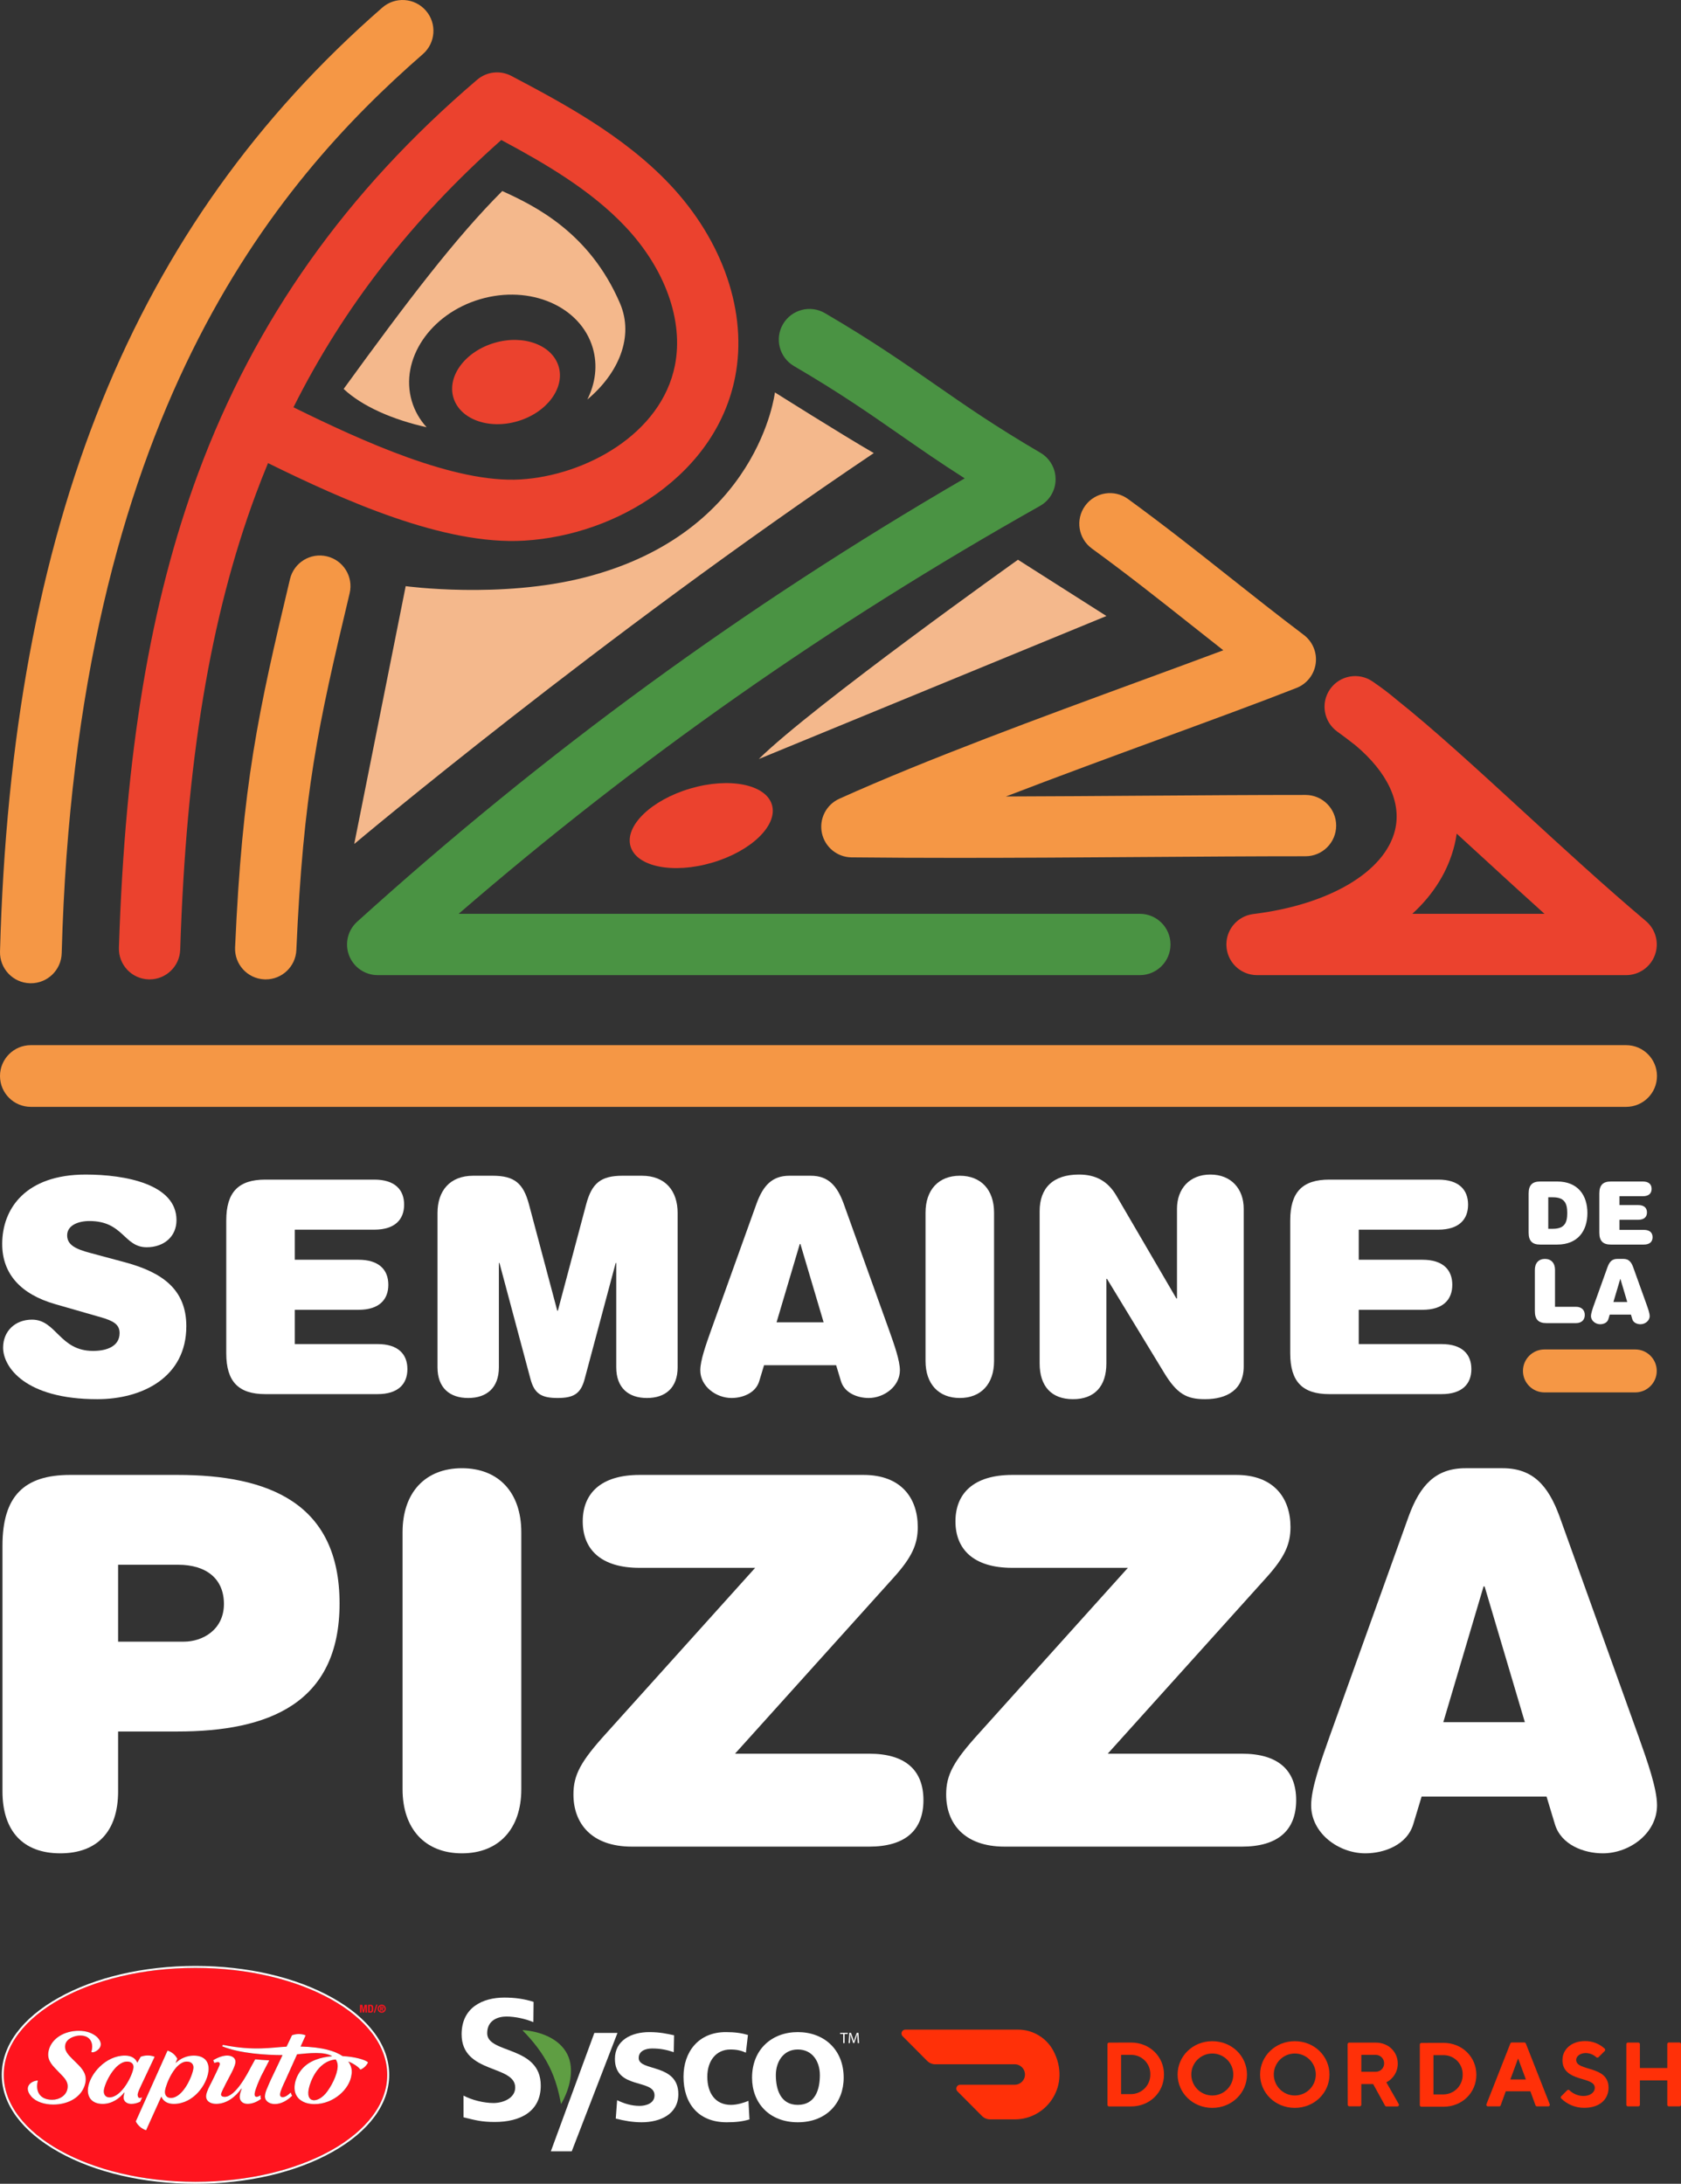 <svg xmlns="http://www.w3.org/2000/svg" viewBox="0 0 469.743 610.229"><rect x="0" y="0" width="469.743" height="610.229" fill="#333333" stroke="none"/><g id="b"><g id="c"><g><g><path fill="none" d="M62.576,448.212c0-6.924-4.761-10.963-12.839-10.963h-16.734v21.494h18.32c5.482,0,11.252-3.462,11.252-10.531Z"/><path fill="none" d="M433.896,334.564h-1.249v8.811h1.249c3.255,0,4.062-1.615,4.062-4.405s-.808-4.405-4.062-4.405Z"/><polygon fill="none" points="223.663 347.611 223.497 347.611 217.003 369.507 230.157 369.507 223.663 347.611"/><path fill="none" d="M145.451,133.975c18.083-1.089,39.354-12.64,43.157-31.901,2.465-12.488-2.746-27.002-13.94-38.827-9.671-10.215-22.524-17.662-34.585-24.125-24.951,22.145-44.12,46.774-58.075,74.691,19.232,9.459,45.041,21.269,63.444,20.161Zm-.832-16.261c-8.126,2.385-16.152-.586-17.927-6.635-1.775-6.049,3.373-12.887,11.498-15.271,8.126-2.385,16.152,.586,17.927,6.635s-3.373,12.887-11.498,15.271Zm-4.266-64.333c9.3,4.221,24.45,11.712,32.896,31.37,4.012,9.338-.416,19.608-9.123,26.886,2.27-4.53,2.938-9.572,1.515-14.421-3.409-11.616-17.494-17.71-31.46-13.612-13.966,4.099-22.524,16.838-19.115,28.454,.816,2.781,2.25,5.242,4.142,7.326-9.425-2.108-17.969-5.817-23.181-10.702,17.722-24.408,31.22-42.196,44.326-55.302Z"/><polygon fill="none" points="452.815 357.391 452.766 357.391 450.857 363.828 454.724 363.828 452.815 357.391"/><polygon fill="none" points="414.571 443.308 403.319 481.247 426.112 481.247 414.86 443.308 414.571 443.308"/><path fill="none" d="M394.657,255.356h36.943c-5.967-5.364-11.903-10.814-17.738-16.173-2.291-2.103-4.558-4.184-6.8-6.236-.162,1.152-.364,2.179-.574,3.045-1.779,7.361-5.851,13.895-11.831,19.363Z"/><path fill="#eb422e" d="M55.361,132.294c-13.357,36.035-20.389,78.152-22.13,132.544-.151,4.729,3.56,8.685,8.289,8.836,.093,.003,.186,.004,.279,.004,4.604,0,8.409-3.657,8.558-8.293,1.68-52.489,8.375-92.888,21.071-127.137,1.105-2.982,2.26-5.927,3.467-8.839,20.86,10.247,49.073,23.021,71.588,21.668,13.221-.796,26.342-5.429,36.946-13.045,11.851-8.512,19.455-19.798,21.989-32.64,3.538-17.92-3.306-38.079-18.307-53.924-13.012-13.745-30.306-22.894-44.202-30.246-3.104-1.641-6.895-1.224-9.567,1.055-36.611,31.239-62.119,67.225-77.98,110.016ZM140.082,39.123c12.061,6.462,24.914,13.909,34.585,24.125,11.194,11.824,16.406,26.339,13.94,38.827-3.802,19.261-25.073,30.812-43.157,31.901-18.403,1.108-44.212-10.701-63.444-20.161,13.956-27.917,33.124-52.547,58.075-74.691Z"/><path fill="#f59745" d="M91.358,155.464c-4.601-1.099-9.223,1.742-10.321,6.344-8.936,37.438-13.321,57.452-15.343,102.924-.21,4.727,3.451,8.729,8.178,8.938,.129,.006,.258,.009,.387,.009,4.556,0,8.348-3.589,8.552-8.187,1.957-44.005,5.979-62.368,14.892-99.707,1.099-4.602-1.742-9.223-6.344-10.321Z"/><path fill="#4a9343" d="M221.872,102.295c12.616,7.38,20.838,13.095,29.542,19.146,5.566,3.87,11.257,7.826,18.163,12.23-61.644,35.812-117.304,76.44-169.779,123.898-2.628,2.376-3.521,6.125-2.248,9.432s4.451,5.488,7.994,5.488h212.978c4.731,0,8.566-3.835,8.566-8.567s-3.835-8.567-8.566-8.567H128.161c50.179-43.391,103.516-80.799,162.452-113.978,2.675-1.505,4.339-4.326,4.364-7.394s-1.593-5.916-4.241-7.465c-12.616-7.38-20.838-13.095-29.542-19.146-8.592-5.973-17.476-12.148-30.671-19.867-4.082-2.389-9.332-1.015-11.72,3.069-2.389,4.083-1.015,9.331,3.069,11.72Z"/><path fill="#f59745" d="M237.966,239.578c9.793,.104,19.713,.144,29.672,.144,17.126,0,34.362-.119,51.233-.235,16.138-.111,31.381-.216,45.943-.216,4.731,0,8.566-3.835,8.566-8.567s-3.835-8.567-8.566-8.567c-14.621,0-29.894,.105-46.062,.217-12.421,.086-25.033,.173-37.651,.212,14.619-5.628,29.831-11.212,44.079-16.442,13.908-5.105,27.045-9.927,37.129-13.895,2.883-1.134,4.93-3.737,5.351-6.807s-.849-6.128-3.319-7.997c-7.389-5.588-14.232-11.007-20.851-16.248-8.865-7.02-18.032-14.279-28.277-21.742-3.824-2.785-9.183-1.945-11.968,1.88-2.786,3.824-1.944,9.183,1.88,11.969,9.966,7.261,18.594,14.093,27.729,21.326,2.942,2.33,5.929,4.694,8.992,7.098-6.972,2.608-14.644,5.424-22.569,8.333-28.368,10.413-60.522,22.216-84.748,33.165-3.662,1.655-5.681,5.634-4.855,9.567,.826,3.933,4.274,6.763,8.293,6.806Z"/><path fill="#eb422e" d="M342.732,264.479c.009,.134,.014,.269,.029,.401,.003,.028,.002,.055,.006,.082,.016,.131,.044,.256,.065,.385,.02,.121,.036,.243,.062,.363,.034,.162,.08,.32,.123,.478,.029,.104,.052,.211,.084,.314,.08,.254,.171,.503,.273,.746l.004,.01c.107,.255,.228,.502,.358,.743,.012,.023,.027,.043,.039,.066,.118,.213,.242,.42,.377,.621,.038,.056,.08,.108,.119,.164,.114,.162,.23,.322,.355,.475,.057,.07,.118,.135,.177,.203,.114,.131,.228,.261,.349,.384,.074,.076,.153,.147,.23,.221,.113,.107,.226,.213,.345,.313,.09,.077,.183,.149,.276,.222,.113,.088,.226,.174,.343,.257,.104,.073,.21,.143,.317,.211,.114,.073,.23,.144,.348,.211,.114,.065,.228,.128,.345,.188,.12,.062,.243,.12,.366,.177,.118,.054,.236,.107,.356,.155,.133,.054,.269,.101,.405,.148,.115,.04,.23,.081,.347,.115,.157,.047,.316,.085,.476,.122,.102,.024,.202,.051,.305,.072,.202,.04,.407,.068,.613,.094,.066,.008,.13,.021,.197,.027,.277,.027,.557,.044,.841,.044h103.147c3.597,0,6.812-2.248,8.046-5.626,1.235-3.378,.228-7.168-2.521-9.488-11.429-9.643-23.148-20.405-34.482-30.812-12.747-11.705-24.913-22.874-35.188-31.048-1.946-1.655-4.109-3.304-6.497-4.937-.025-.018-.051-.038-.076-.056-.012-.009-.025-.015-.037-.024-.05-.034-.096-.069-.147-.103-.08-.054-.163-.097-.244-.148-.141-.089-.281-.178-.425-.258-.108-.06-.218-.112-.327-.166-.147-.074-.294-.147-.444-.212-.114-.049-.229-.09-.344-.133-.149-.056-.297-.113-.447-.16-.12-.038-.242-.068-.363-.101-.148-.039-.295-.08-.444-.111-.127-.027-.254-.046-.382-.067-.145-.024-.289-.048-.435-.064-.132-.015-.264-.022-.396-.03-.142-.009-.284-.019-.427-.021-.134-.002-.267,.004-.401,.008-.14,.005-.281,.008-.42,.019-.134,.011-.267,.029-.401,.047-.138,.018-.276,.034-.413,.059-.134,.024-.265,.055-.397,.085-.135,.031-.27,.06-.403,.097-.132,.037-.261,.081-.391,.124-.13,.043-.261,.085-.39,.135-.13,.05-.257,.107-.384,.164-.124,.055-.248,.108-.369,.169-.127,.064-.251,.135-.375,.205-.116,.066-.233,.13-.347,.201-.125,.078-.245,.164-.366,.249-.106,.075-.214,.148-.317,.228-.121,.094-.238,.196-.355,.297-.096,.083-.193,.164-.286,.252-.115,.109-.225,.227-.335,.343-.087,.092-.175,.182-.258,.278-.105,.122-.204,.252-.304,.381-.06,.077-.125,.148-.182,.229-.02,.028-.035,.057-.055,.085-.023,.034-.05,.063-.073,.097-.066,.098-.12,.2-.182,.3-.072,.116-.146,.231-.212,.349-.075,.135-.141,.272-.208,.409-.059,.12-.119,.239-.172,.361-.061,.142-.114,.286-.167,.43-.044,.12-.09,.239-.129,.36-.048,.15-.086,.301-.126,.452-.031,.118-.063,.236-.089,.354-.033,.155-.057,.311-.082,.467-.018,.117-.039,.234-.052,.351-.018,.159-.027,.317-.036,.476-.007,.116-.015,.231-.017,.346-.003,.16,.003,.319,.01,.478,.004,.115,.007,.23,.016,.344,.012,.158,.034,.315,.055,.472,.016,.115,.029,.23,.049,.344,.027,.154,.063,.307,.098,.459,.027,.115,.052,.23,.083,.343,.041,.149,.091,.295,.14,.442,.038,.114,.075,.229,.118,.342,.055,.143,.118,.283,.18,.423,.05,.112,.098,.224,.152,.334,.068,.137,.145,.27,.221,.404,.061,.108,.12,.216,.186,.321,.082,.131,.172,.257,.261,.384,.072,.102,.141,.204,.218,.303,.096,.123,.199,.242,.302,.36,.082,.095,.163,.191,.25,.283,.108,.114,.224,.222,.339,.331,.094,.089,.186,.179,.285,.264,.117,.101,.242,.196,.366,.292,.082,.063,.157,.132,.241,.192,1.62,1.161,3.336,2.466,5.12,3.869,8.886,7.5,12.876,15.914,11.007,23.649-2.815,11.649-18.36,20.855-39.603,23.452-.093,.011-.182,.033-.275,.048-.173,.027-.347,.053-.517,.09-.114,.025-.223,.057-.335,.086-.162,.042-.325,.084-.483,.135-.122,.04-.24,.087-.36,.132-.14,.053-.281,.104-.418,.164-.13,.057-.255,.121-.382,.184-.12,.06-.241,.118-.358,.183-.132,.073-.258,.154-.386,.234-.105,.066-.211,.131-.313,.201-.126,.087-.246,.181-.367,.274-.097,.075-.195,.148-.289,.228-.113,.096-.221,.197-.329,.299-.094,.088-.188,.174-.278,.266-.097,.1-.189,.205-.281,.31-.091,.103-.182,.204-.268,.311-.082,.102-.158,.209-.236,.315-.086,.117-.171,.233-.251,.355-.069,.106-.133,.216-.197,.325-.076,.128-.152,.254-.221,.386-.06,.114-.113,.231-.168,.348-.062,.132-.125,.263-.18,.399-.052,.128-.097,.259-.143,.39-.045,.129-.093,.256-.132,.388-.045,.149-.08,.301-.116,.453-.028,.118-.059,.234-.083,.354-.034,.172-.057,.347-.08,.522-.014,.105-.031,.209-.041,.315-.017,.184-.023,.37-.028,.557-.002,.084-.013,.167-.013,.252,0,.022,.003,.043,.003,.064,.001,.163,.014,.327,.025,.492Zm71.129-25.296c5.835,5.358,11.771,10.809,17.738,16.173h-36.943c5.98-5.468,10.052-12.003,11.831-19.363,.209-.867,.412-1.894,.574-3.045,2.242,2.052,4.51,4.133,6.8,6.236Z"/><path fill="#f4b88c" d="M119.208,119.385c-1.892-2.084-3.326-4.544-4.142-7.326-3.409-11.616,5.149-24.356,19.115-28.454,13.966-4.099,28.051,1.995,31.46,13.612,1.423,4.849,.755,9.891-1.515,14.421,8.707-7.278,13.135-17.548,9.123-26.886-8.445-19.658-23.596-27.149-32.896-31.37-13.106,13.106-26.604,30.894-44.326,55.302,5.212,4.885,13.756,8.594,23.181,10.702Z"/><path fill="#eb422e" d="M138.19,95.807c-8.126,2.385-13.274,9.222-11.498,15.271,1.775,6.049,9.802,9.02,17.927,6.635,8.126-2.385,13.274-9.222,11.498-15.271s-9.802-9.02-17.927-6.635Z"/><path fill="#eb422e" d="M192.917,220.341c-10.912,3.202-18.396,10.438-16.716,16.161s11.887,7.767,22.799,4.564c10.912-3.202,18.396-10.438,16.716-16.161-1.68-5.723-11.887-7.767-22.799-4.564Z"/><path fill="#f4b88c" d="M163.526,161.323c-23.666,6.081-50.158,2.473-50.158,2.473l-14.381,72.047s68.756-57.856,145.184-109.235c-9.092-5.257-27.627-16.954-27.627-16.954,0,0-4.509,39.205-53.017,51.669Z"/><path fill="#f59745" d="M8.389,274.759c.08,.002,.158,.003,.237,.003,4.654,0,8.488-3.709,8.615-8.39C21.291,116.517,76.781,51.209,118.166,15.121c3.589-3.129,3.962-8.576,.832-12.165-3.129-3.59-8.576-3.96-12.165-.832C37.171,62.868,3.225,146.687,.003,265.907c-.128,4.76,3.626,8.724,8.386,8.852Z"/><path fill="#f4b88c" d="M284.463,156.413s-57.179,40.696-72.429,55.689l97.149-39.966-24.72-15.723Z"/><path fill="#f59745" d="M8.622,309.299H454.407c4.762,0,8.622-3.86,8.622-8.622s-3.86-8.622-8.622-8.622H8.622C3.861,292.055,0,295.915,0,300.677s3.86,8.622,8.622,8.622Z"/><path fill="#fff" d="M33.003,483.843h16.589c25.389,0,45.297-7.79,45.297-35.775,0-28.13-19.908-35.92-45.297-35.92H19.587c-12.839,0-18.897,5.915-18.897,19.763v68.666c0,11.108,5.77,17.311,16.157,17.311s16.157-6.203,16.157-17.311v-16.734Zm0-46.595h16.734c8.078,0,12.839,4.039,12.839,10.963,0,7.069-5.771,10.531-11.252,10.531h-18.32v-21.494Z"/><path fill="#fff" d="M129.083,517.888c10.242,0,16.589-6.78,16.589-17.888v-71.839c0-11.108-6.347-17.888-16.589-17.888s-16.589,6.78-16.589,17.888v71.839c0,11.108,6.347,17.888,16.589,17.888Z"/><path fill="#fff" d="M258.048,503.03c0-8.511-5.193-12.983-15.146-12.983h-37.507l44.431-49.335c5.049-5.626,6.636-9.232,6.636-13.993,0-8.078-4.616-14.57-15.146-14.57h-62.607c-10.819,0-15.868,5.193-15.868,12.983s5.049,12.983,15.868,12.983h32.313l-41.546,46.162c-7.213,7.934-9.232,11.685-9.232,17.167,0,8.078,5.049,14.57,16.301,14.57h66.358c9.953,0,15.146-4.472,15.146-12.983Z"/><path fill="#fff" d="M362.203,503.03c0-8.511-5.193-12.983-15.146-12.983h-37.507l44.431-49.335c5.049-5.626,6.636-9.232,6.636-13.993,0-8.078-4.616-14.57-15.146-14.57h-62.607c-10.819,0-15.868,5.193-15.868,12.983s5.049,12.983,15.868,12.983h32.313l-41.546,46.162c-7.213,7.934-9.232,11.685-9.232,17.167,0,8.078,5.049,14.57,16.301,14.57h66.358c9.953,0,15.146-4.472,15.146-12.983Z"/><path fill="#fff" d="M457.848,485.142l-22.071-61.453c-3.174-8.655-7.502-13.416-15.868-13.416h-10.387c-8.367,0-12.694,4.761-15.868,13.416l-22.071,61.453c-2.452,6.924-5.193,14.57-5.193,19.331,0,7.79,7.646,13.416,15.147,13.416,5.192,0,11.685-2.308,13.415-8.223l2.309-7.646h34.91l2.308,7.646c1.731,5.915,8.223,8.223,13.416,8.223,7.502,0,15.147-5.626,15.147-13.416,0-4.76-2.741-12.406-5.193-19.331Zm-54.529-3.895l11.252-37.939h.289l11.252,37.939h-22.793Z"/><path fill="#fff" d="M15.436,364.428l12.738,3.663c3.496,.999,5.245,1.998,5.245,4.413,0,3.663-3.497,4.995-7.41,4.995-9.407,0-10.24-8.742-17.066-8.742-4.662,0-8.075,3.164-8.075,7.826,0,5.411,6.16,14.402,26.308,14.402,12.654,0,24.892-6.16,24.892-20.396,0-10.406-6.91-15.068-16.983-17.816l-9.907-2.664c-4.08-1.083-6.411-2.248-6.411-4.912,0-2.748,2.997-3.996,6.244-3.996,9.491,0,9.574,7.326,15.984,7.326,4.746,0,8.325-2.914,8.325-7.576,0-10.073-14.319-12.737-25.392-12.737-16.65,0-23.311,9.407-23.311,19.397,0,8.408,5.245,14.069,14.819,16.817Z"/><path fill="#fff" d="M104.604,343.615c5.744,0,8.325-2.831,8.325-6.993s-2.581-6.993-8.325-6.993h-30.471c-7.409,0-10.906,3.413-10.906,11.405v37.131c0,7.992,3.497,11.405,10.906,11.405h31.386c5.745,0,8.325-2.831,8.325-6.993s-2.581-6.993-8.325-6.993h-23.144v-9.574h17.816c5.745,0,8.325-2.83,8.325-6.993s-2.581-6.993-8.325-6.993h-17.816v-8.408h22.229Z"/><path fill="#fff" d="M163.383,385.324l8.658-32.385h.167v29.138c0,5.745,3.413,8.575,8.575,8.575s8.575-2.83,8.575-8.575v-43.125c0-6.161-3.413-10.406-9.99-10.406h-5.411c-6.077,0-8.575,2.081-10.157,7.992l-7.909,29.721h-.167l-7.909-29.721c-1.582-5.911-4.08-7.992-10.157-7.992h-5.411c-6.577,0-9.99,4.246-9.99,10.406v43.125c0,5.745,3.413,8.575,8.575,8.575s8.575-2.83,8.575-8.575v-29.138h.167l8.658,32.385c1.082,4.08,2.997,5.328,7.576,5.328s6.494-1.249,7.576-5.328Z"/><path fill="#fff" d="M212.175,385.907l1.332-4.412h20.146l1.332,4.412c.999,3.413,4.746,4.745,7.742,4.745,4.33,0,8.742-3.247,8.742-7.742,0-2.747-1.582-7.16-2.997-11.156l-12.737-35.465c-1.832-4.995-4.33-7.742-9.158-7.742h-5.994c-4.829,0-7.326,2.747-9.158,7.742l-12.738,35.465c-1.415,3.996-2.997,8.409-2.997,11.156,0,4.496,4.413,7.742,8.742,7.742,2.997,0,6.744-1.332,7.743-4.745Zm11.322-38.296h.166l6.494,21.896h-13.154l6.494-21.896Z"/><path fill="#fff" d="M277.782,380.329v-41.459c0-6.411-3.663-10.323-9.573-10.323s-9.574,3.913-9.574,10.323v41.459c0,6.411,3.663,10.323,9.574,10.323s9.573-3.913,9.573-10.323Z"/><path fill="#fff" d="M309.169,380.995v-23.644h.167l15.901,26.142c3.663,6.077,6.41,7.492,11.488,7.492,6.078,0,10.823-2.581,10.823-9.157v-44.041c0-5.578-3.497-9.574-9.324-9.574s-9.324,3.996-9.324,9.574v25.059h-.167l-16.816-28.806c-2.414-4.079-5.828-5.827-10.406-5.827-7.243,0-10.99,3.746-10.99,10.24v42.542c0,6.411,3.33,9.99,9.324,9.99s9.324-3.58,9.324-9.99Z"/><path fill="#fff" d="M371.448,389.57h31.386c5.745,0,8.326-2.831,8.326-6.993s-2.581-6.993-8.326-6.993h-23.144v-9.574h17.815c5.745,0,8.326-2.83,8.326-6.993s-2.581-6.993-8.326-6.993h-17.815v-8.408h22.229c5.744,0,8.325-2.831,8.325-6.993s-2.581-6.993-8.325-6.993h-30.471c-7.409,0-10.905,3.413-10.905,11.405v37.131c0,7.992,3.496,11.405,10.905,11.405Z"/><path fill="#fff" d="M435.144,330.158h-4.773c-2.178,0-3.206,1.003-3.206,3.353v10.916c0,2.35,1.028,3.353,3.206,3.353h4.773c5.85,0,8.443-3.916,8.443-8.811s-2.594-8.811-8.443-8.811Zm-1.248,13.216h-1.249v-8.811h1.249c3.255,0,4.062,1.615,4.062,4.405s-.808,4.405-4.062,4.405Z"/><path fill="#fff" d="M459.084,334.27c1.688,0,2.447-.832,2.447-2.056s-.759-2.056-2.447-2.056h-8.958c-2.178,0-3.206,1.003-3.206,3.353v10.916c0,2.35,1.028,3.353,3.206,3.353h9.228c1.688,0,2.447-.832,2.447-2.056s-.759-2.056-2.447-2.056h-6.804v-2.814h5.237c1.688,0,2.447-.833,2.447-2.056s-.759-2.056-2.447-2.056h-5.237v-2.472h6.534Z"/><path fill="#fff" d="M431.72,351.786c-1.737,0-2.814,1.15-2.814,3.035v11.552c0,2.35,1.028,3.353,3.206,3.353h8.322c1.443,0,2.423-.832,2.423-2.276s-.979-2.276-2.423-2.276h-5.899v-10.353c0-1.885-1.076-3.035-2.814-3.035Z"/><path fill="#fff" d="M444.591,367.768c0,1.322,1.298,2.276,2.57,2.276,.881,0,1.982-.392,2.276-1.395l.392-1.297h5.923l.392,1.297c.294,1.003,1.395,1.395,2.276,1.395,1.272,0,2.569-.955,2.569-2.276,0-.808-.465-2.105-.881-3.28l-3.744-10.426c-.539-1.468-1.273-2.276-2.692-2.276h-1.763c-1.42,0-2.153,.808-2.692,2.276l-3.744,10.426c-.416,1.175-.882,2.472-.882,3.28Zm8.175-10.377h.049l1.909,6.437h-3.867l1.909-6.437Z"/><path fill="#f59745" d="M431.579,389.088h25.385c3.313,0,6-2.687,6-6s-2.687-6-6-6h-25.385c-3.313,0-6,2.687-6,6s2.687,6,6,6Z"/></g><g><g><path fill="#fff" d="M149.046,565.059c-2.152-.915-5.125-1.568-7.523-1.568-2.348,0-5.382,1.011-5.382,4.671,0,5.826,14.972,3.37,14.972,14.638,0,7.367-5.92,10.159-12.819,10.159-3.719,0-5.383-.482-8.759-1.3l-.007-6.067c2.349,1.252,5.683,2.071,8.375,2.071,2.594,0,6.067-1.3,6.067-4.334,0-6.404-14.973-3.756-14.973-14.879,0-7.511,5.921-10.256,11.939-10.256,2.936,0,5.675,.385,8.171,1.204l-.061,5.66Z"/><path fill="#fff" d="M188.278,573.453c-1.947-.654-3.712-1.028-6.04-1.028-1.71,0-3.754,.608-3.754,2.664,0,3.833,11.071,1.403,11.071,10.098,0,5.61-5.084,7.854-10.263,7.854-2.423,0-4.893-.421-7.221-1.028l.381-5.143c1.995,.982,4.085,1.59,6.27,1.59,1.616,0,4.181-.608,4.181-2.946,0-4.721-11.069-1.496-11.069-10.19,0-5.189,4.608-7.48,9.598-7.48,2.992,0,4.94,.467,6.935,.888l-.089,4.721Z"/><path fill="#fff" d="M208.436,573.593c-1.14-.514-2.375-.888-4.322-.888-3.945,0-6.462,3.085-6.462,7.62,0,4.442,2.137,7.854,6.603,7.854,1.806,0,3.801-.654,4.893-1.122l.285,5.189c-1.852,.56-3.753,.795-6.365,.795-8.028,0-12.067-5.376-12.067-12.716,0-6.965,4.181-12.481,11.829-12.481,2.565,0,4.418,.28,6.177,.795l-.571,4.955Z"/><path fill="#fff" d="M222.933,567.843c7.268,0,12.826,4.815,12.826,12.762,0,6.919-4.702,12.435-12.826,12.435-8.075,0-12.779-5.516-12.779-12.435,0-7.948,5.558-12.762,12.779-12.762Zm0,20.335c4.893,0,6.175-4.3,6.175-8.321,0-3.693-1.995-7.152-6.175-7.152-4.133,0-6.128,3.553-6.128,7.152,0,3.975,1.282,8.321,6.128,8.321Z"/><polygon fill="#fff" points="172.548 568.077 166.087 568.077 153.931 601.153 159.771 601.153 172.548 568.077"/><path fill="#5f9e43" d="M146.138,567.482c2.699,2.731,5.388,6.06,7.337,9.964,1.744,3.494,2.625,6.899,3.257,10.329,.025,.12,.106,.111,.151,.017,2.322-4.053,3.741-9.569,1.665-13.728-2.177-4.362-7.409-6.37-12.322-6.773-.172-.008-.202,.082-.088,.191Z"/><g><path fill="#fff" d="M235.639,568.369h-.873v-.315h2.124v.315h-.877v2.553h-.375v-2.553Z"/><path fill="#fff" d="M239.628,569.663c-.021-.396-.046-.885-.046-1.238h-.009c-.102,.332-.217,.698-.362,1.089l-.507,1.392h-.281l-.468-1.366c-.136-.404-.247-.775-.328-1.115h-.008c-.008,.358-.03,.838-.055,1.268l-.076,1.23h-.353l.2-2.868h.472l.49,1.387c.119,.353,.213,.672,.289,.97h.009c.076-.289,.179-.608,.307-.97l.511-1.387h.472l.179,2.868h-.366l-.068-1.26Z"/></g></g><g><path fill="none" d="M106.107,561.874c.07,.073,.153,.131,.25,.174,.096,.043,.201,.064,.315,.064s.219-.021,.315-.064,.18-.1,.25-.174c.07-.073,.125-.159,.164-.257s.059-.203,.059-.312-.02-.214-.059-.312c-.04-.098-.095-.184-.164-.257-.07-.073-.153-.131-.25-.174-.096-.043-.201-.064-.315-.064s-.219,.021-.315,.064c-.096,.043-.18,.1-.25,.174-.07,.073-.125,.159-.164,.257-.04,.099-.06,.203-.06,.312s.02,.214,.06,.312,.094,.184,.164,.257Zm.123-1.178h.475c.159,0,.276,.032,.353,.097,.077,.065,.116,.158,.116,.28,0,.104-.029,.183-.087,.239-.058,.056-.129,.089-.215,.099l.302,.502h-.292l-.286-.49h-.098v.49h-.268v-1.218Z"/><path fill="none" d="M103.797,561.898c.027-.061,.046-.141,.055-.241,.009-.099,.014-.223,.014-.372,0-.124-.004-.232-.012-.326-.008-.093-.025-.171-.05-.233-.025-.062-.063-.109-.113-.14s-.116-.047-.2-.047h-.186v1.529h.195c.077,0,.139-.013,.186-.04,.047-.026,.084-.07,.111-.131Z"/><path fill="none" d="M106.848,561.182c.038-.018,.058-.06,.058-.125,0-.035-.007-.061-.021-.081s-.033-.034-.056-.044c-.023-.01-.049-.017-.076-.02-.027-.003-.053-.005-.078-.005h-.177v.301h.204c.059,0,.108-.009,.146-.027Z"/><path fill="#ff141e" d="M86.439,583.049c-1.401,4.909,2.538,4.825,5.015,1.379,1.733-2.35,3.227-5.856,2.843-7.784-.091-.442-.255-.816-.48-1.154-5.367,.487-7.162,6.784-7.377,7.559Z"/><path fill="#ff141e" d="M108.214,579.792c0-16.483-24.04-29.893-53.589-29.893s-53.589,13.41-53.589,29.893,24.04,29.893,53.589,29.893,53.589-13.41,53.589-29.893Zm-45.913-8.37c8.838,1.773,13.686,.678,17.777,.493l1.517-3.181c1.243-.463,2.61-.472,3.818,.015l-1.415,3.131c6.18,.146,9.711,1.296,11.728,2.675,3.435,.17,6.389,1.028,7.122,1.745-.421,.919-1.212,1.66-2.137,2.042-.338-.551-1.659-1.62-3.397-2.291,1.356,1.809,.93,3.545,.912,3.696-.502,4.089-5.082,8.219-10.319,8.219-3.115,0-5.102-1.464-5.527-3.652-.044-.253-.108-.931-.041-1.568,.173-1.617,.9-3.246,2.068-4.591,2.005-2.326,5.22-3.316,8.433-3.565-2.227-1.349-6.443-.877-9.822-.539l-3.378,7.504c-.407,.843-1.262,2.667-1.371,3.515-.055,.453,.021,.955,.729,.955,.448,0,.917-.228,1.38-.557,.224-.16,.608-.501,.858-.739,.095,.319,.222,.606,.381,.878l.013,.045c-1.252,1.162-2.891,2.301-4.835,2.301-1.688,0-2.91-1-2.746-2.361,.027-.433,.192-1.208,.699-2.292,.321-.817,.705-1.627,.989-2.26l3.217-6.761c-4.433,0-11.962-.437-16.887-2.471l.234-.383Zm-1.443,4.794c-.156,0-.536,.103-.97,.26-.074-.267-.181-.525-.32-.759,1.239-.769,2.683-1.318,3.918-1.318,1.419,0,2.458,.755,2.309,1.948-.123,.999-.911,2.518-1.446,3.518,0,0-2.488,4.603-2.571,5.273-.065,.548,.351,.798,.995,.798,3.068,0,6.424-6.546,7.451-8.521l1.093-1.965s1.337,.13,1.891,.165c.758,.046,2.03,.134,2.03,.134l-2.274,4.404c-.56,1.215-1.647,3.644-1.795,4.837-.045,.36-.035,.946,.559,.946,.348-.012,.745-.231,1.099-.468-.002,.042-.009,.08-.011,.123-.043,.322,.002,.633,.109,.912v.016c-1.088,.81-2.382,1.383-3.766,1.383-1.536,0-2.304-1.057-2.167-2.215,.103-.788,.276-1.304,.548-2.001l-.068-.065c-1.701,2.326-4.087,4.271-7.082,4.281-1.725,.012-2.962-.904-2.784-2.392,.132-1.07,.96-2.618,1.5-3.652,0,0,2.252-4.511,2.308-4.999,.048-.34-.103-.643-.556-.643Zm-37.044,6.009c-.876,3.687-4.573,5.864-8.929,5.864-2.4,0-4.781-.72-6.111-2.219-2.564-2.971,.377-4.511,1.814-4.484-.75,2.844,.389,5.366,4.009,5.366,2.03,0,3.806-1.173,4.217-2.891,.449-1.905-.611-3.031-1.863-4.301l-1.181-1.229c-1.544-1.575-2.723-2.997-2.157-5.355,.801-3.383,4.373-5.496,8.402-5.496,2.136,0,3.805,.602,5.122,1.749,2.674,2.693-.636,4.415-1.372,4.253-.18-.034-.249-.079-.249-.079,.702-2.181-.051-4.6-3.081-4.6-1.7,0-3.796,.908-4.166,2.454-.42,1.755,.843,2.962,1.978,4.112l1.074,1.054c1.71,1.664,3.106,3.231,2.494,5.802Zm10.724,3.653c.054-.448,.246-1.103,.246-1.103l-.069-.057c-1.334,1.699-3.463,3.192-6.016,3.192-3.149,0-4.396-2.032-4.107-4.407,.479-3.922,4.904-9.096,10.302-9.096,1.76,0,2.954,.698,3.472,1.981l.948-1.66c1.265-.463,2.675-.475,3.902,.007l-3.865,8.198c-.252,.518-.817,1.764-.872,2.246-.047,.367,.051,1.07,.577,1.07,.207,0,.434-.065,.666-.177l.004,.012-.549,1.215c-.793,.376-1.635,.61-2.494,.61-1.42,0-2.29-.917-2.144-2.032Zm10.58,.058h-.073l-4.222,9.344c-1.242-.417-2.303-1.306-2.88-2.476l8.877-19.802c1.187,.394,2.182,1.21,2.734,2.307l-.449,1.053,.069,.057c1.274-1.215,3.018-2.003,4.97-2.003,2.703,0,3.971,1.374,4.134,3.246,.051,.631-.025,1.108-.025,1.127-.473,3.866-4.266,9.125-9.704,9.125-1.72,0-2.91-.727-3.432-1.977Z"/><path fill="#ff141e" d="M52.218,576.082c-3.338,0-5.877,6.332-6.109,8.183-.113,.946,.286,1.977,1.631,1.977,3.377,0,6.035-6.083,6.307-8.271,.12-1.004-.449-1.89-1.829-1.89Z"/><path fill="#ff141e" d="M35.517,576.082c-3.303,0-6.236,5.867-6.497,8.025-.115,.882,.278,1.978,1.553,1.978,3.41,0,6.446-6.083,6.718-8.268,.118-.973-.466-1.736-1.774-1.736Z"/><path fill="#fff" d="M92.844,558.225c-10.213-5.72-23.786-8.87-38.219-8.87s-28.005,3.15-38.219,8.87c-10.263,5.748-15.915,13.407-15.915,21.567s5.652,15.819,15.915,21.567c10.213,5.72,23.786,8.87,38.219,8.87s28.005-3.15,38.219-8.87c10.263-5.748,15.915-13.407,15.915-21.567s-5.652-15.819-15.915-21.567ZM1.036,579.792c0-16.483,24.04-29.893,53.589-29.893s53.589,13.41,53.589,29.893-24.04,29.893-53.589,29.893-53.589-13.41-53.589-29.893Z"/><path fill="#fff" d="M21.32,576.422l-1.074-1.054c-1.135-1.15-2.398-2.357-1.978-4.112,.37-1.545,2.466-2.454,4.166-2.454,3.03,0,3.783,2.419,3.081,4.6,0,0,.069,.046,.249,.079,.736,.162,4.046-1.56,1.372-4.253-1.317-1.147-2.987-1.749-5.122-1.749-4.029,0-7.601,2.113-8.402,5.496-.566,2.357,.613,3.779,2.157,5.355l1.181,1.229c1.252,1.269,2.312,2.395,1.863,4.301-.411,1.717-2.187,2.891-4.217,2.891-3.62,0-4.759-2.522-4.009-5.366-1.437-.027-4.377,1.513-1.814,4.484,1.33,1.499,3.712,2.219,6.111,2.219,4.357,0,8.053-2.177,8.929-5.864,.612-2.571-.784-4.138-2.494-5.802Z"/><path fill="#fff" d="M58.253,578.788c0-.019,.076-.495,.025-1.127-.163-1.871-1.43-3.246-4.134-3.246-1.952,0-3.696,.788-4.97,2.003l-.069-.057,.449-1.053c-.552-1.097-1.547-1.914-2.734-2.307l-8.877,19.802c.577,1.17,1.637,2.059,2.88,2.476l4.222-9.344h.073c.522,1.25,1.712,1.977,3.432,1.977,5.438,0,9.23-5.259,9.704-9.125Zm-4.207-.817c-.272,2.188-2.929,8.271-6.307,8.271-1.345,0-1.744-1.032-1.631-1.977,.232-1.852,2.771-8.183,6.109-8.183,1.38,0,1.949,.885,1.829,1.89Z"/><path fill="#fff" d="M39.725,586.085l-.004-.012c-.232,.113-.459,.177-.666,.177-.526,0-.624-.702-.577-1.07,.055-.482,.62-1.728,.872-2.246l3.865-8.198c-1.227-.482-2.637-.471-3.902-.007l-.948,1.66c-.518-1.283-1.713-1.981-3.472-1.981-5.398,0-9.822,5.173-10.302,9.096-.29,2.375,.958,4.407,4.107,4.407,2.554,0,4.682-1.492,6.016-3.192l.069,.057s-.192,.655-.246,1.103c-.146,1.115,.724,2.032,2.144,2.032,.859,0,1.701-.234,2.494-.61l.549-1.215Zm-2.434-8.268c-.272,2.185-3.309,8.268-6.718,8.268-1.275,0-1.668-1.096-1.553-1.978,.261-2.158,3.194-8.025,6.497-8.025,1.308,0,1.891,.763,1.774,1.736Z"/><path fill="#fff" d="M59.107,581.857c-.54,1.034-1.368,2.582-1.5,3.652-.178,1.488,1.059,2.403,2.784,2.392,2.995-.01,5.381-1.955,7.082-4.281l.068,.065c-.271,.697-.444,1.213-.548,2.001-.137,1.157,.631,2.215,2.167,2.215,1.383,0,2.678-.573,3.766-1.383v-.016c-.108-.279-.152-.59-.109-.912,.002-.043,.009-.081,.011-.123-.354,.237-.752,.457-1.099,.468-.594,0-.603-.587-.559-.946,.147-1.192,1.234-3.622,1.795-4.837l2.274-4.404s-1.272-.089-2.03-.134c-.555-.035-1.891-.165-1.891-.165l-1.093,1.965c-1.026,1.975-4.383,8.521-7.451,8.521-.644,0-1.06-.249-.995-.798,.083-.67,2.571-5.273,2.571-5.273,.535-1,1.323-2.518,1.446-3.518,.149-1.193-.89-1.948-2.309-1.948-1.235,0-2.679,.548-3.918,1.318,.139,.234,.246,.491,.32,.759,.435-.156,.814-.26,.97-.26,.453,0,.604,.303,.556,.643-.055,.487-2.308,4.999-2.308,4.999Z"/><path fill="#fff" d="M75.738,581.037c-.285,.633-.668,1.444-.989,2.26-.507,1.085-.671,1.86-.699,2.292-.164,1.361,1.058,2.361,2.746,2.361,1.944,0,3.583-1.139,4.835-2.301l-.013-.045c-.159-.272-.286-.559-.381-.878-.25,.237-.633,.578-.858,.739-.463,.329-.932,.557-1.38,.557-.709,0-.784-.502-.729-.955,.108-.847,.964-2.671,1.371-3.515l3.378-7.504c3.379-.338,7.596-.809,9.822,.539-3.213,.249-6.428,1.239-8.433,3.565-1.168,1.345-1.895,2.974-2.068,4.591-.068,.637-.003,1.315,.041,1.568,.425,2.188,2.412,3.652,5.527,3.652,5.236,0,9.817-4.13,10.319-8.219,.018-.151,.444-1.886-.912-3.696,1.738,.671,3.059,1.74,3.397,2.291,.926-.382,1.717-1.123,2.137-2.042-.733-.717-3.687-1.575-7.122-1.745-2.016-1.379-5.548-2.529-11.728-2.675l1.415-3.131c-1.208-.486-2.574-.478-3.818-.015l-1.517,3.181c-4.092,.184-8.939,1.28-17.777-.493l-.234,.383c4.925,2.034,12.455,2.471,16.887,2.471l-3.217,6.761Zm18.559-4.392c.384,1.928-1.109,5.434-2.843,7.784-2.477,3.446-6.415,3.53-5.015-1.379,.215-.774,2.01-7.071,7.377-7.559,.225,.338,.389,.712,.48,1.154Z"/><polygon fill="#ff141e" points="101.002 560.656 101.008 560.656 101.395 562.391 101.736 562.391 102.123 560.656 102.129 560.656 102.129 562.391 102.531 562.391 102.531 560.217 101.882 560.217 101.569 561.752 101.562 561.752 101.252 560.217 100.6 560.217 100.6 562.391 101.002 562.391 101.002 560.656"/><path fill="#ff141e" d="M103.921,562.324c.096-.045,.172-.113,.229-.204,.057-.091,.097-.208,.12-.349,.023-.141,.035-.307,.035-.498,0-.16-.009-.305-.027-.435-.018-.13-.053-.241-.105-.333s-.124-.163-.218-.213c-.094-.05-.216-.075-.369-.075h-.719v2.174h.692c.146,0,.267-.022,.363-.067Zm-.615-.256v-1.529h.186c.083,0,.15,.016,.2,.047s.087,.078,.113,.14c.026,.062,.042,.14,.05,.233,.008,.093,.012,.202,.012,.326,0,.148-.004,.272-.014,.372-.009,.1-.027,.18-.055,.241-.027,.061-.065,.105-.111,.131-.047,.026-.109,.04-.186,.04h-.195Z"/><polygon fill="#ff141e" points="105.462 560.174 105.121 560.174 104.441 562.425 104.774 562.425 105.462 560.174"/><path fill="#ff141e" d="M105.872,562.102c.103,.102,.223,.181,.36,.238,.137,.057,.284,.085,.44,.085s.303-.028,.44-.085c.137-.057,.257-.136,.36-.238,.102-.101,.183-.221,.242-.358s.088-.284,.088-.44-.03-.303-.088-.44-.14-.257-.242-.359c-.103-.102-.223-.183-.36-.242-.137-.059-.284-.088-.44-.088s-.303,.029-.44,.088c-.137,.059-.257,.14-.36,.242s-.183,.222-.242,.359c-.059,.137-.088,.284-.088,.44s.029,.303,.088,.44c.059,.137,.14,.256,.242,.358Zm.07-1.11c.04-.098,.094-.184,.164-.257,.07-.073,.153-.131,.25-.174,.096-.043,.201-.064,.315-.064s.219,.021,.315,.064c.096,.043,.18,.1,.25,.174,.07,.073,.125,.159,.164,.257,.04,.099,.059,.203,.059,.312s-.02,.214-.059,.312-.095,.184-.164,.257c-.07,.073-.153,.131-.25,.174s-.201,.064-.315,.064-.219-.021-.315-.064c-.096-.043-.18-.1-.25-.174s-.125-.159-.164-.257-.06-.203-.06-.312,.02-.214,.06-.312Z"/><path fill="#ff141e" d="M106.498,561.423h.098l.286,.49h.292l-.302-.502c.085-.01,.157-.043,.215-.099,.058-.056,.087-.136,.087-.239,0-.122-.039-.215-.116-.28-.077-.065-.195-.097-.353-.097h-.475v1.218h.268v-.49Zm0-.515h.177c.024,0,.05,.001,.078,.005,.027,.003,.053,.01,.076,.02,.023,.01,.042,.025,.056,.044s.021,.046,.021,.081c0,.065-.019,.107-.058,.125-.039,.018-.087,.027-.146,.027h-.204v-.301Z"/></g><g id="d"><g id="e"><path fill="#ff3008" d="M313.281,574.209v10.963h2.805c2.991-.032,5.39-2.481,5.358-5.47v-.01c.088-2.939-2.224-5.393-5.165-5.481-.064-.002-.129-.003-.193-.002h-2.805Zm2.805-3.443c5.229,0,9.184,3.953,9.184,8.927s-3.955,8.922-9.184,8.922h-6.17c-.245,0-.444-.199-.444-.444v-16.944c0-.245,.199-.444,.444-.444l6.17-.018Z"/><path fill="#ff3008" d="M338.769,585.558c3.241,0,5.868-2.626,5.868-5.865s-2.627-5.865-5.868-5.865c-3.241,0-5.868,2.626-5.868,5.865,.005,3.237,2.629,5.86,5.868,5.865m0-15.174c5.482,0,9.695,4.206,9.695,9.317s-4.213,9.317-9.695,9.317-9.695-4.206-9.695-9.317,4.208-9.317,9.695-9.317"/><path fill="#ff3008" d="M361.817,585.558c3.241,.002,5.87-2.622,5.873-5.861,.002-3.239-2.623-5.867-5.864-5.87-3.241-.002-5.87,2.622-5.873,5.861v.004c.005,3.236,2.627,5.858,5.864,5.865m0-15.174c5.487,0,9.695,4.206,9.695,9.317s-4.208,9.317-9.695,9.317-9.695-4.206-9.695-9.317,4.208-9.317,9.695-9.317"/><path fill="#ff3008" d="M384.363,574.209h-3.955v4.716h3.955c1.278,.059,2.362-.929,2.421-2.207,.001-.029,.002-.058,.002-.087,.042-1.296-.974-2.38-2.27-2.422-.051-.002-.102-.002-.153,0m-7.782-2.981c0-.245,.199-.444,.444-.444h7.444c3.551,0,6.126,2.6,6.126,5.865,.026,2.209-1.214,4.239-3.192,5.226l3.449,6.052c.135,.204,.079,.48-.125,.615-.081,.054-.178,.079-.275,.073h-3.019c-.169,.004-.326-.089-.404-.24l-3.307-6.007h-3.316v5.768c0,.245-.199,.444-.444,.444h-2.903c-.245,0-.444-.199-.444-.444l-.036-16.908Z"/><path fill="#ff3008" d="M400.569,574.289v10.968h2.805c2.993-.034,5.392-2.487,5.358-5.479v-.005c.088-2.939-2.224-5.393-5.165-5.481-.064-.002-.129-.003-.193-.002h-2.805Zm2.805-3.438c5.229,0,9.184,3.949,9.184,8.922s-3.951,8.927-9.184,8.927h-6.17c-.245,0-.444-.199-.444-.444v-16.944c0-.245,.199-.444,.444-.444l6.17-.018Z"/><path fill="#ff3008" d="M424.225,575.207l-2.166,5.865h4.337l-2.171-5.865Zm-3.445,9.18l-1.42,3.904c-.062,.19-.244,.316-.444,.306h-3.081c-.244,.024-.461-.153-.486-.397-.008-.081,.006-.163,.042-.237l6.659-16.922c.065-.187,.246-.308,.444-.297h3.449c.198-.011,.379,.11,.444,.297l6.659,16.922c.107,.221,.014,.486-.207,.592-.074,.036-.156,.05-.237,.042h-3.081c-.2,.01-.382-.116-.444-.306l-1.42-3.904h-6.876Z"/><path fill="#ff3008" d="M436.623,575.58c0-2.804,2.419-5.226,6.25-5.226,2.056-.041,4.048,.72,5.553,2.121,.178,.181,.178,.471,0,.652l-1.722,1.717c-.166,.18-.447,.191-.627,.025l-.003-.003c-.812-.736-1.865-1.151-2.961-1.167-1.531,0-2.663,.887-2.663,1.912,0,3.319,9.047,1.406,9.047,7.778,0,3.19-2.424,5.612-6.761,5.612-2.411,.028-4.734-.906-6.454-2.595-.179-.167-.188-.448-.021-.627l.021-.021,1.651-1.65c.169-.178,.45-.185,.628-.016l.016,.016c1.048,1.008,2.443,1.577,3.897,1.588,1.918,0,3.178-1.02,3.178-2.298,0-3.314-9.042-1.402-9.042-7.778"/><path fill="#ff3008" d="M465.912,571.21v6.677h-7.653v-6.655c.012-.245-.176-.453-.421-.465-.008,0-.015,0-.023,0h-2.903c-.245,0-.444,.198-.444,.443,0,.008,0,.015,0,.023v16.899c-.012,.245,.176,.453,.421,.465,.008,0,.015,0,.023,0h2.903c.245,0,.444-.198,.444-.443,0-.008,0-.015,0-.023v-6.784h7.653v6.784c-.013,.245,.176,.453,.421,.466,.015,0,.03,0,.046,0h2.899c.245,.013,.454-.176,.466-.42,0-.015,0-.03,0-.046v-16.922c.013-.245-.176-.453-.421-.466-.015,0-.03,0-.046,0h-2.899c-.245-.013-.454,.176-.466,.42,0,.015,0,.03,0,.046Z"/><path fill="#ff3008" d="M294.366,573.086c-1.953-3.666-5.775-5.951-9.93-5.936h-31.446c-.598,.005-1.079,.494-1.074,1.092,.002,.283,.115,.553,.315,.754l6.849,6.886c.602,.611,1.424,.954,2.282,.954h22.173c1.579-.017,2.873,1.248,2.89,2.826,.017,1.578-1.249,2.871-2.828,2.888h-15.288c-.598,.005-1.079,.494-1.074,1.092,.002,.283,.115,.553,.315,.754l6.849,6.886c.606,.607,1.428,.949,2.286,.949h6.912c8.989,0,15.79-9.61,10.769-19.144"/></g></g></g></g></g></g></svg>